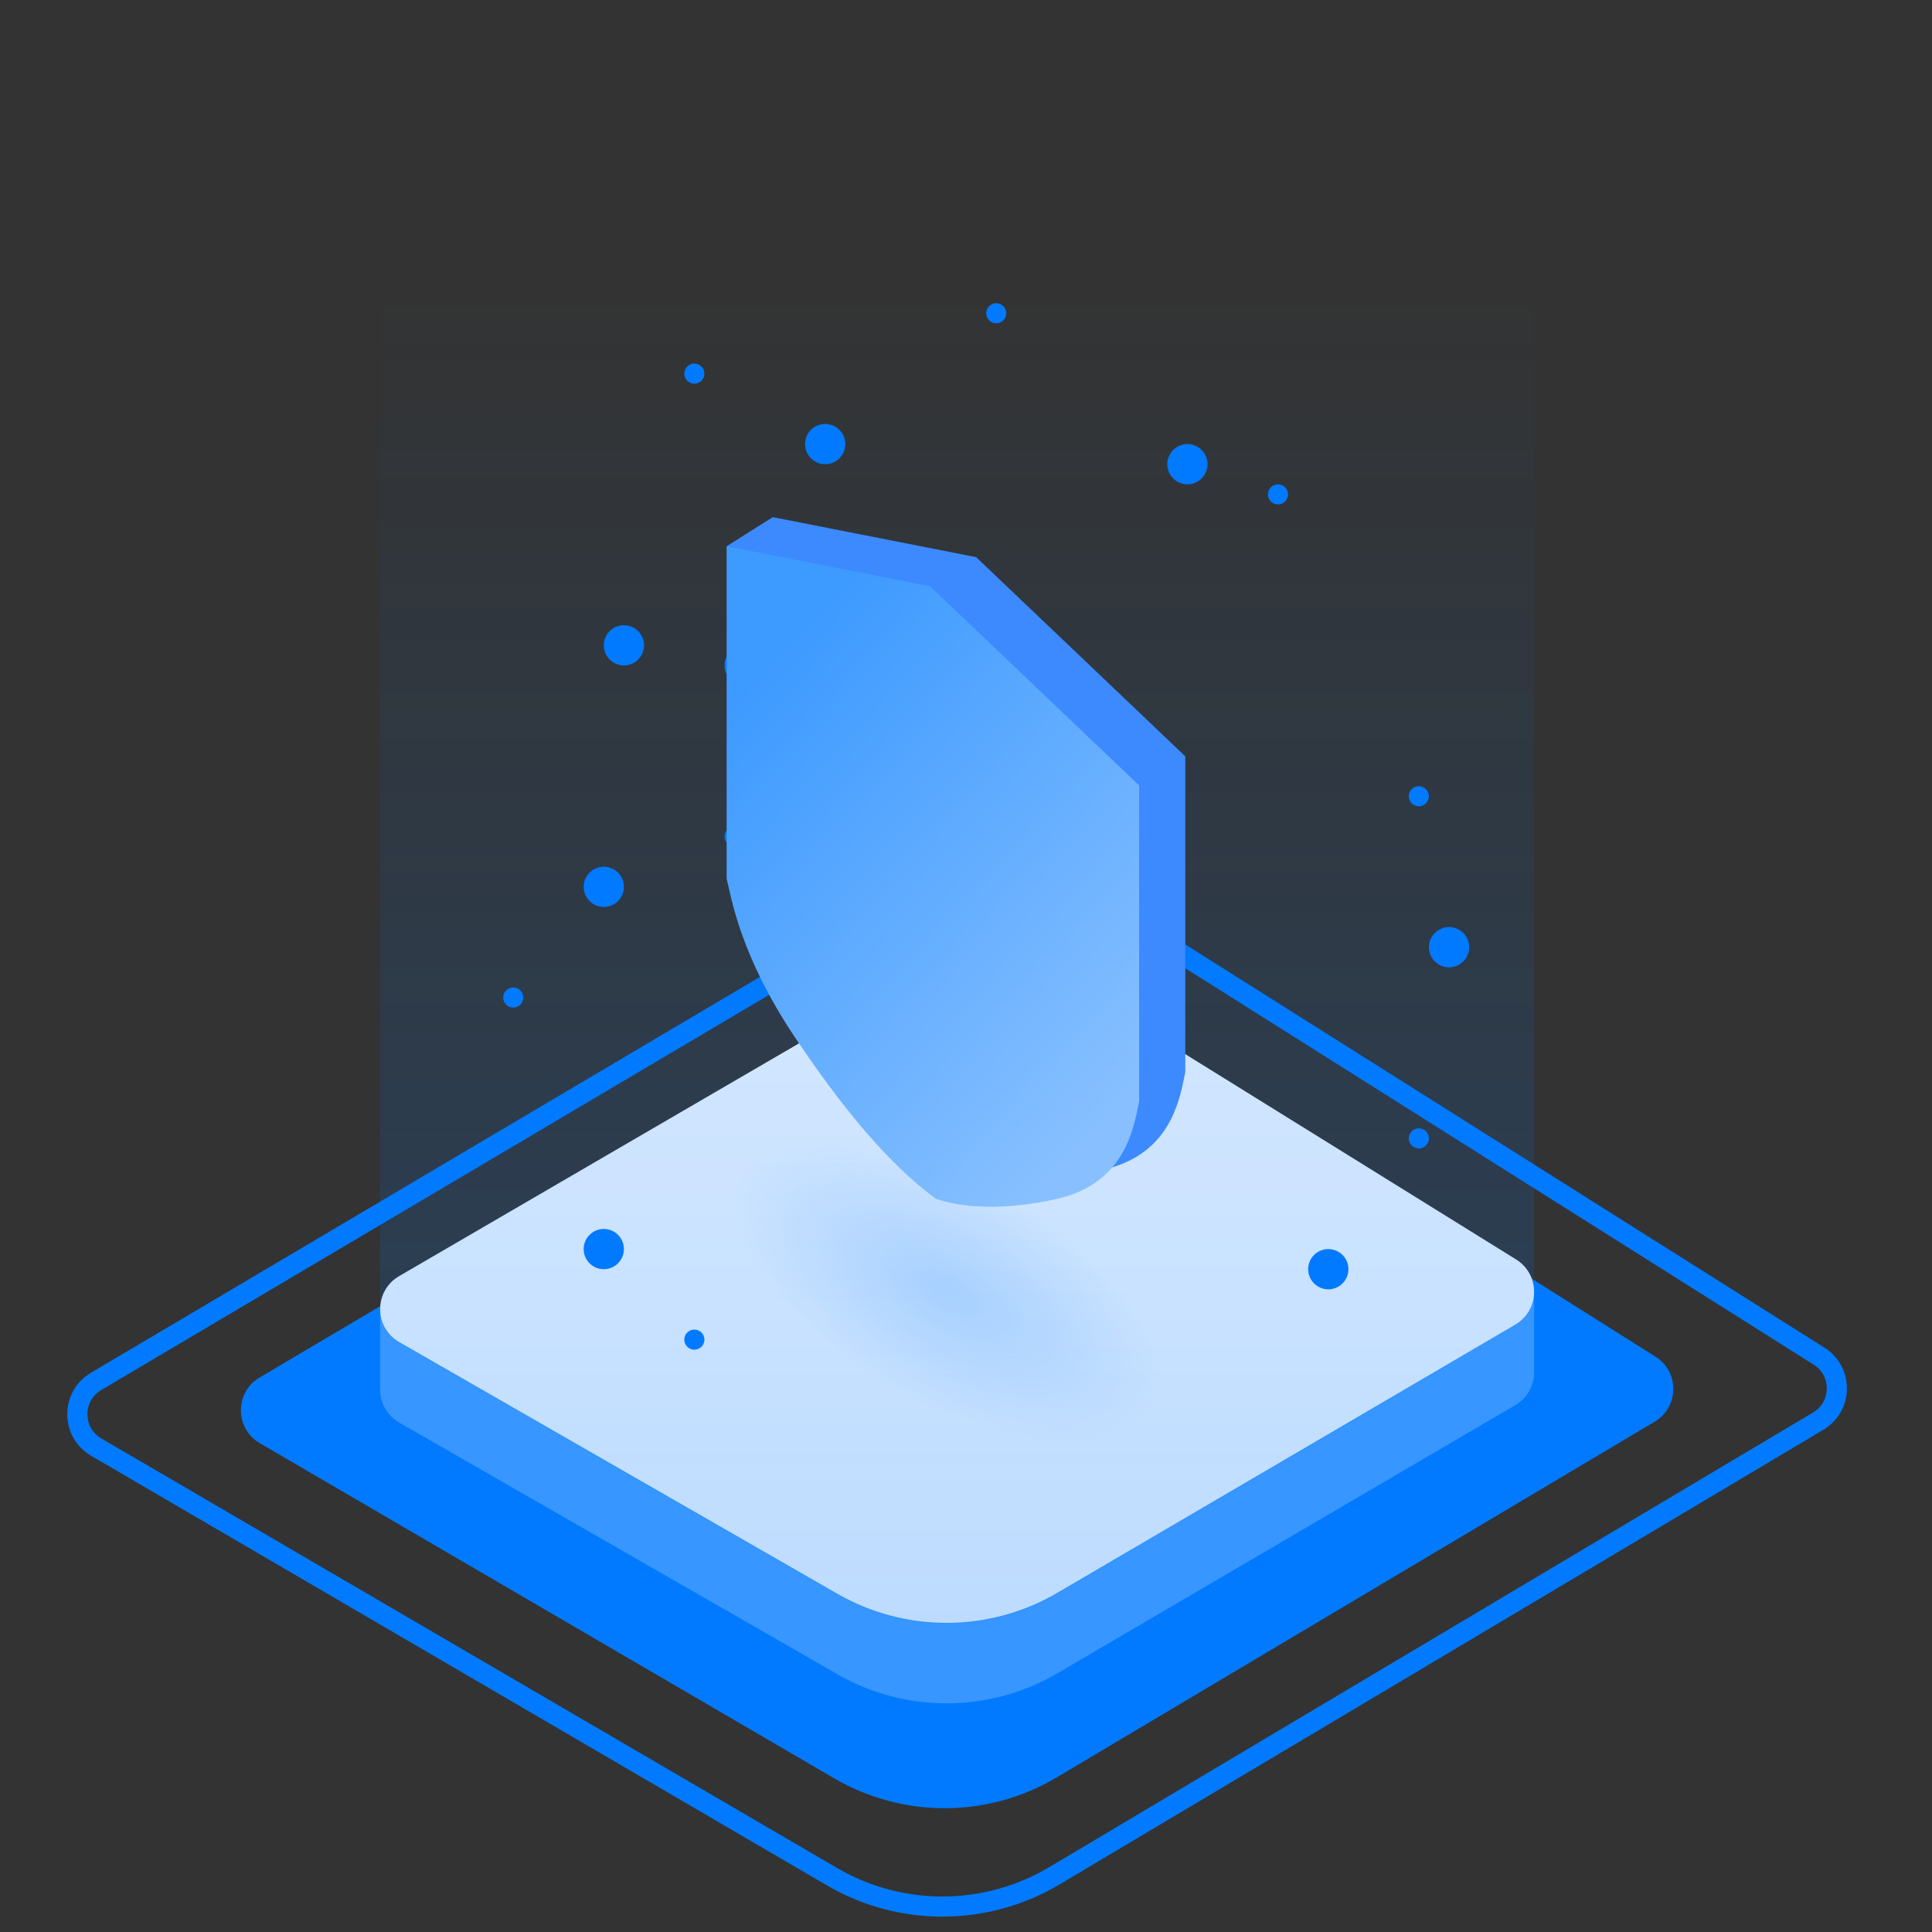 <svg width="96" height="96" viewBox="0 0 96 96" fill="none" xmlns="http://www.w3.org/2000/svg">
<rect x="0" y="0" width="96" height="96" fill="#333333" stroke="none"/>
<g clip-path="url(#clip0_3401_55645)">
<path d="M41.341 93.251L4.782 71.906C3.535 71.178 3.53 69.378 4.772 68.642L44.253 45.281C47.767 43.202 52.149 43.264 55.603 45.443L90.389 67.387C91.584 68.141 91.562 69.891 90.347 70.614L52.396 93.205C48.993 95.23 44.76 95.248 41.341 93.251Z" stroke="#017AFF"/>
<path d="M41.454 88.366L12.909 71.711C11.662 70.983 11.656 69.182 12.9 68.447L43.814 50.166C47.326 48.089 51.706 48.151 55.158 50.328L82.262 67.414C83.458 68.168 83.435 69.919 82.22 70.642L52.504 88.32C49.103 90.343 44.872 90.36 41.454 88.366Z" fill="#017AFF"/>
<path fill-rule="evenodd" clip-rule="evenodd" d="M19.84 70.689L41.613 83.194C44.998 85.139 49.165 85.121 52.533 83.149L75.292 69.822C75.895 69.469 76.208 68.864 76.228 68.25L76.23 68.25V64.221L71.631 64.282L54.721 53.788C51.3 51.665 46.986 51.604 43.506 53.63L24.127 64.911L18.886 64.98V69.076L18.89 69.076C18.899 69.705 19.216 70.331 19.84 70.689Z" fill="#3796FF"/>
<path d="M41.612 79.195L19.84 66.689C18.577 65.964 18.572 64.144 19.83 63.411L43.506 49.63C46.986 47.605 51.299 47.665 54.72 49.788L75.333 62.58C76.545 63.332 76.522 65.102 75.292 65.822L52.533 79.149C49.164 81.121 44.997 81.139 41.612 79.195Z" fill="#ECF4FF"/>
<ellipse opacity="0.67" cx="47.019" cy="64.097" rx="11.732" ry="5.538" transform="rotate(30 47.019 64.097)" fill="url(#paint0_radial_3401_55645)"/>
<path opacity="0.2" d="M19.84 66.725L41.613 79.231C44.998 81.175 49.165 81.157 52.533 79.185L75.292 65.858C75.895 65.505 76.208 64.9 76.228 64.286L76.23 64.286V60.257V13.867L18.89 13.867L18.886 61.016V65.112L18.89 65.112C18.899 65.741 19.216 66.367 19.84 66.725Z" fill="url(#paint1_linear_3401_55645)"/>
<g>
<circle cx="66.002" cy="63.066" r="1" fill="#017AFF"/>
<circle cx="30.002" cy="62.066" r="1" fill="#017AFF"/>
<circle cx="30.002" cy="44.066" r="1" fill="#017AFF"/>
<circle cx="37.002" cy="33.066" r="1" fill="#017AFF"/>
<circle cx="31.002" cy="32.066" r="1" fill="#017AFF"/>
<circle cx="41.002" cy="22.066" r="1" fill="#017AFF"/>
<circle cx="59.002" cy="23.066" r="1" fill="#017AFF"/>
<circle cx="72.002" cy="47.066" r="1" fill="#017AFF"/>
<circle cx="70.502" cy="56.566" r="0.5" fill="#017AFF"/>
<circle cx="36.502" cy="41.566" r="0.5" fill="#017AFF"/>
<circle cx="49.502" cy="15.566" r="0.5" fill="#017AFF"/>
<circle cx="34.502" cy="18.566" r="0.5" fill="#017AFF"/>
<circle cx="63.502" cy="24.566" r="0.5" fill="#017AFF"/>
<circle cx="70.502" cy="39.566" r="0.5" fill="#017AFF"/>
<circle cx="25.502" cy="49.566" r="0.5" fill="#017AFF"/>
<circle cx="34.502" cy="66.566" r="0.5" fill="#017AFF"/>
</g>
<g>
<path fill-rule="evenodd" clip-rule="evenodd" d="M36.11 27.141L38.404 25.693L38.439 25.705L48.502 27.684L58.896 37.581V53.275C58.887 53.318 58.878 53.361 58.87 53.406C58.59 54.807 58.078 57.372 54.838 58.12C52.254 58.716 50.087 58.577 48.792 58.12C47.053 56.836 44.82 54.627 41.784 50.087C39.357 46.457 38.76 43.807 38.492 42.617C38.456 42.458 38.426 42.325 38.398 42.219V28.787L36.11 27.141Z" fill="#3D8AFF"/>
<path d="M46.21 29.13L36.106 27.142V43.664C36.341 44.562 36.741 47.418 39.492 51.532C42.528 56.072 44.761 58.282 46.5 59.565C47.795 60.022 49.962 60.162 52.546 59.565C55.889 58.794 56.328 56.087 56.604 54.721V39.027L46.21 29.13Z" fill="url(#paint2_linear_3401_55645)"/>
</g>
</g>
<defs>
<radialGradient id="paint0_radial_3401_55645" cx="0" cy="0" r="1" gradientUnits="userSpaceOnUse" gradientTransform="translate(47.019 64.097) rotate(90) scale(5.538 11.732)">
<stop stop-color="#479FFF" stop-opacity="0.36"/>
<stop offset="1" stop-color="#479FFF" stop-opacity="0"/>
</radialGradient>
<linearGradient id="paint1_linear_3401_55645" x1="47.558" y1="13.867" x2="47.558" y2="80.677" gradientUnits="userSpaceOnUse">
<stop stop-color="#017AFF" stop-opacity="0"/>
<stop offset="1" stop-color="#017AFF"/>
</linearGradient>
<linearGradient id="paint2_linear_3401_55645" x1="36.106" y1="35.056" x2="56.69" y2="54.106" gradientUnits="userSpaceOnUse">
<stop stop-color="#3D9AFF"/>
<stop offset="1" stop-color="#88C0FF"/>
</linearGradient>
<clipPath id="clip0_3401_55645">
<rect width="96" height="96" fill="white" transform="translate(0.001)"/>
</clipPath>
</defs>
</svg>
